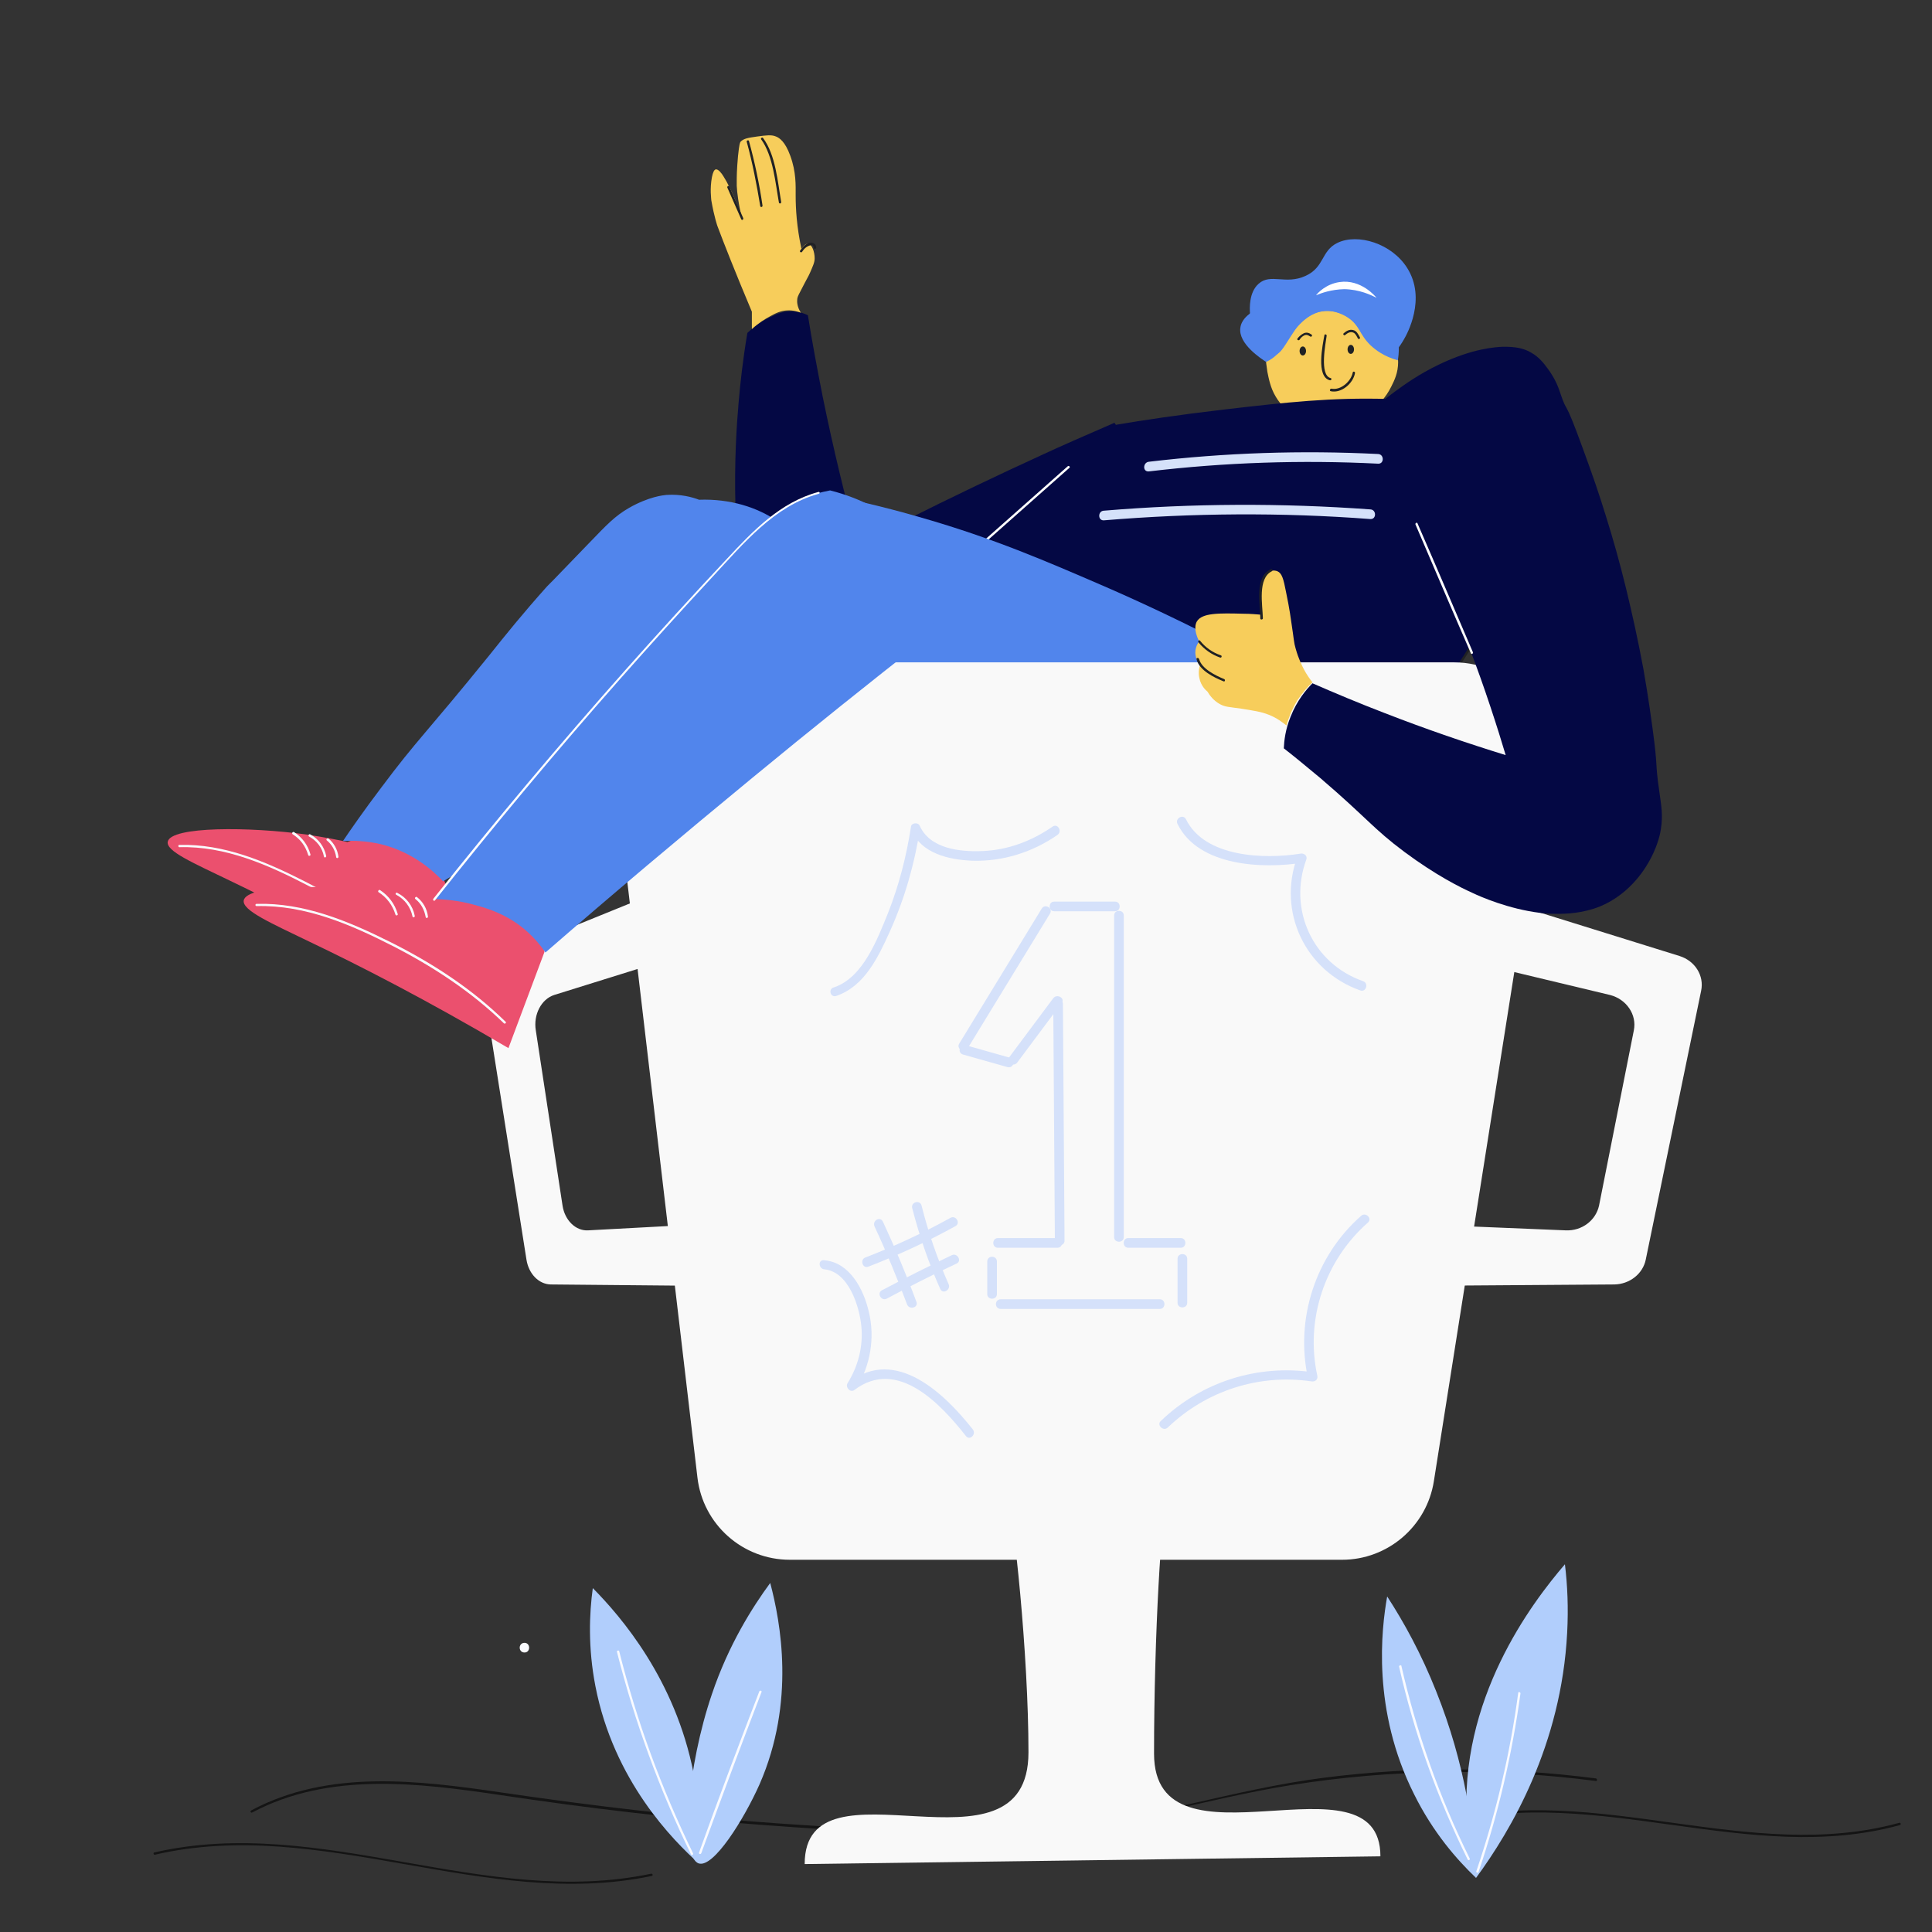 <?xml version="1.0" encoding="utf-8"?>
<!-- Generator: Adobe Illustrator 23.0.3, SVG Export Plug-In . SVG Version: 6.00 Build 0)  -->
<svg version="1.1" xmlns="http://www.w3.org/2000/svg" xmlns:xlink="http://www.w3.org/1999/xlink" x="0px" y="0px"
	 viewBox="0 0 600 600" style="enable-background:new 0 0 600 600;" xml:space="preserve">
<rect x="0" y="0" width="600" height="600" fill="#333333" stroke="none"/>
<style type="text/css">
	.st0{fill:#141414;}
	.st1{fill:#B1CEFC;}
	.st2{fill:#FAFBFF;}
	.st3{fill:#5185EC;}
	.st4{fill:#F7CD5B;}
	.st5{fill:none;}
	.st6{fill:#202124;}
	.st7{fill:#FFFFFF;}
	.st8{fill:#040844;}
	.st9{fill:#D5E1FA;}
	.st10{fill:#F9F9F9;}
	.st11{fill:#EB506E;}
</style>
<g id="background">
	<g id="ground">
		<g>
			<g>
				<path class="st0" d="M78.3,562.9c23.9-12.7,51.6-9.2,77.3-5.4c26.7,4,53.5,7.2,80.5,9.2c28,2.1,56.6,3.8,84.7,2.2
					c27.2-1.5,53.2-10.2,80-14.5c31.4-5,63.3-5.4,94.8-1.3c0.5,0.1,0.5-0.7,0-0.8c-28-3.6-56.5-3.8-84.5-0.2
					c-28.1,3.6-55.2,13-83.4,15.5c-28.3,2.5-57.4,0.6-85.7-1.3c-28.9-2-57.5-5.4-86.1-9.6c-25.9-3.8-53.8-7.3-77.8,5.5
					C77.5,562.5,77.9,563.1,78.3,562.9L78.3,562.9z"/>
			</g>
		</g>
		<g>
			<g>
				<path class="st0" d="M449.4,566.2c46.6-12,94.1,13.4,140.6,0.6c0.5-0.1,0.3-0.9-0.2-0.7c-46.5,12.8-94-12.6-140.6-0.6
					C448.7,565.6,448.9,566.3,449.4,566.2L449.4,566.2z"/>
			</g>
		</g>
		<g>
			<g>
				<path class="st0" d="M48.1,576c51.6-12,102.6,17.4,154.3,6.6c0.5-0.1,0.3-0.8-0.2-0.7c-51.7,10.9-102.6-18.5-154.3-6.6
					C47.5,575.3,47.7,576.1,48.1,576L48.1,576z"/>
			</g>
		</g>
	</g>
	<g id="plants">
		<path class="st1" d="M458.4,583.2c-1.4-5.2-2.4-10.9-2.8-16.9c-2.7-38.5,20.1-68.5,30.4-80.5c0.8,6.5,1.1,13.6,0.7,21.2
			C484.9,542,469.2,568.5,458.4,583.2z"/>
		<path class="st1" d="M458.4,583.2c-6-5.7-13.4-14.2-19.2-25.9c-13.2-26.2-10.2-51.4-8.4-61.5c5.2,8,10.6,17.8,15.2,29.4
			C455.1,547.9,457.8,568.4,458.4,583.2z"/>
		<path class="st1" d="M184.1,493.2c-1.1,8-1.5,18.5,0.8,30.4c5.7,29.5,24.2,48,32.1,55.1c0.6-7.8,0.4-17.4-1.6-28
			C209.7,521.6,192.9,502.1,184.1,493.2z"/>
		<path class="st1" d="M217,578.7c-5.8-1.9-3.6-30,4.1-52.6c5.2-15.4,12.6-27,18.1-34.5c3.2,12.1,7.9,36.9-3.3,62.5
			C231.1,564.9,221.6,580.2,217,578.7z"/>
		<g>
			<g>
				<path class="st2" d="M162.9,513.2c1.9,0,1.9-3,0-3C160.9,510.2,160.9,513.2,162.9,513.2L162.9,513.2z"/>
			</g>
		</g>
		<g>
			<g>
				<path class="st2" d="M191.6,513c5.5,21.7,13.2,42.8,23,62.9c0.2,0.4,0.9,0.1,0.6-0.4c-9.8-20.1-17.5-41.1-22.9-62.7
					C192.2,512.4,191.5,512.6,191.6,513L191.6,513z"/>
			</g>
		</g>
		<g>
			<g>
				<path class="st2" d="M217.8,575.5c6.1-16.7,12.3-33.4,18.7-50c0.2-0.5-0.6-0.6-0.7-0.2c-6.4,16.6-12.7,33.3-18.7,50
					C216.9,575.8,217.6,576,217.8,575.5L217.8,575.5z"/>
			</g>
		</g>
		<g>
			<g>
				<path class="st2" d="M434.5,517.6c4.7,20.8,11.9,40.8,21.3,59.9c0.2,0.4,0.9,0.1,0.6-0.4c-9.4-19-16.5-39.1-21.2-59.8
					C435.2,517,434.4,517.2,434.5,517.6L434.5,517.6z"/>
			</g>
		</g>
		<g>
			<g>
				<path class="st2" d="M471.5,525.7c-2.5,18.9-6.9,37.4-13,55.4c-0.2,0.5,0.6,0.7,0.7,0.2c6.1-18,10.4-36.5,13-55.4
					C472.2,525.5,471.5,525.3,471.5,525.7L471.5,525.7z"/>
			</g>
		</g>
	</g>
</g>
<g id="body_2">
	<g id="head">
		<path class="st3" d="M436,105.4c-5.3,9.4-16.5,14.7-26.9,12.9c-11.4-1.9-20.3-11.7-20.9-20.9c-0.1-1.5-0.4-6.6,2.7-9.3
			c3.7-3.3,8.4,0.4,14.5-2.4c6-2.7,4.8-7.8,10-10.3c6.3-3,16.8,0.2,21.6,7.8C443.1,92.8,436.9,103.9,436,105.4z"/>
		<path class="st4" d="M393.1,110.8c0,1.2,0.2,2.8,0.5,4.7c0.4,1.9,0.9,4.9,2.6,7.7c3.2,5.5,9,7.5,10.5,8c4.4,1.4,8.1,0.7,9.8,0.4
			c5.7-1,9.4-4,10.5-5c0.8-0.7,3.3-2.9,5.1-6.6c0.9-1.8,2.1-4.2,2.1-7.5c0-1.6-0.3-3-0.6-3.9c-0.8,0.3-2.2,0.6-3.8,0.2
			c-1.5-0.3-2.5-1.1-3.1-1.6c-4.4-3.5-4.9-6.9-8.6-9c-0.6-0.4-3.7-2.1-7.5-1.5c-3.5,0.5-5.8,2.7-6.6,3.5c-1.1,1-2.2,2.8-4.5,6.4
			c-1.2,1.8-2.1,3.3-3.9,3.9C394.7,110.9,393.8,110.9,393.1,110.8z"/>
		<g>
			<path class="st5" d="M434.2,112.5c-0.5,5.3-2.9,10.3-7.2,14.1c-5.2,4.5-12.5,6.4-19.2,4.9c-8.5-1.9-13.3-8.5-14.2-16"/>
		</g>
		<g>
			<path class="st5" d="M393.1,110.8c0.2-2.7,0.9-5.5,2.1-8.1c2-4.5,5.5-8.3,9.6-10.6c2.4-1.3,4.9-2.1,7.5-2.5
				c4.8-0.7,10,0,13.9,3.1c1.9,1.5,3,3.1,3.8,4.4c2.9,4.5,3.5,9,3.6,11.4"/>
		</g>
		<g>
			<g>
				<path class="st6" d="M411.3,104.1c-0.5,2.9-2.7,12.9,1.7,14c0.5,0.1,0.7-0.6,0.2-0.7c-3.5-0.9-1.5-10.8-1.2-13.1
					C412.1,103.9,411.4,103.6,411.3,104.1L411.3,104.1z"/>
			</g>
		</g>
		<g>
			<g>
				<path class="st6" d="M413.3,121.5c3.3,0.7,6.9-2.4,7.5-5.6c0.1-0.5-0.6-0.7-0.7-0.2c-0.5,2.7-3.7,5.6-6.6,5
					C413,120.7,412.8,121.4,413.3,121.5L413.3,121.5z"/>
			</g>
		</g>
		<ellipse class="st6" cx="404.6" cy="109" rx="1" ry="1.4"/>
		<ellipse class="st6" cx="419.5" cy="108.5" rx="1" ry="1.4"/>
		<g>
			<g>
				<path class="st6" d="M403.6,105.5c0.3-0.5,0.7-0.9,1.2-1.2c0.8-0.5,1.3-0.3,2.1,0.2c0.4,0.3,0.8-0.4,0.4-0.6
					c-0.7-0.5-1.5-0.8-2.4-0.4c-0.8,0.4-1.5,1-2,1.7C402.7,105.5,403.3,105.9,403.6,105.5L403.6,105.5z"/>
			</g>
		</g>
		<g>
			<g>
				<path class="st6" d="M417.8,104c0.7-0.6,1.6-1.1,2.5-0.7c0.7,0.3,1,1.1,1.4,1.8c0.2,0.4,0.9,0.1,0.6-0.4c-0.5-0.9-1-2-2.1-2.2
					c-1.1-0.3-2.1,0.3-2.9,1C416.9,103.8,417.5,104.4,417.8,104L417.8,104z"/>
			</g>
		</g>
		<g>
			<g>
				<path class="st7" d="M397,100.3c8.1-13,26.5-12.7,34.2,0.5c0.2,0.4,0.9,0,0.6-0.4c-8-13.7-27.1-14-35.5-0.5
					C396.1,100.3,396.8,100.7,397,100.3L397,100.3z"/>
			</g>
		</g>
		<path class="st3" d="M393.2,112.4c-1.5-1-8.7-5.6-8-10.6c0.7-5.6,10.9-8.4,16.7-10c5.3-1.5,12.1-2.1,12.8-2.1
			c1.3-0.1,1.8-0.1,2.1-0.1c1.9,0.1,7,0.3,11.3,3.9c0.1,0,0.1,0.1,0.2,0.2c3,2.6,4.2,5.7,4.7,6.9c2,4.9,1.4,9.7,1.1,11.3
			c-4.3-1.2-6.9-3.2-8.5-4.7c-3.5-3.4-3.3-6.1-6.9-8.5c-0.6-0.4-4.2-2.8-8.3-2c-6,1.1-10.2,8.4-10.7,9.2c-0.4,0.7-1.2,2.2-2.7,3.7
			C395.8,111,394.3,111.9,393.2,112.4z"/>
		<path class="st7" d="M408.7,91.7c0.7-0.9,3.2-3.5,7.3-4.1c6.7-1,11.3,4.6,11.5,4.9c-1.7-0.9-5.3-2.6-10-2.7
			C413.4,89.9,410.4,91,408.7,91.7z"/>
	</g>
	<g id="hand_right">
		<path class="st8" d="M232.1,103.4c2.6-2.5,5.1-4,6.9-4.8c2.2-1.1,4.3-2.1,7.2-1.9c2,0.1,3.7,0.7,4.7,1.2
			c1.3,8.2,2.9,16.7,4.6,25.3c3.3,16.2,7,31.5,11,45.9c3.3-1.7,7.9-4.1,13.5-6.9c16.3-8.2,30.9-15.1,43.1-20.7
			c6-2.8,13.8-6.2,23-10.2c5.5,7.5,6.7,13.8,7,17.7c1.9,26.9-34.2,52.1-61.2,56.5c-8.5,1.4-18.1,1-18.9,1c-16.1-0.6-27.3-5-29.9-6
			c-4-1.6-7.1-3.2-9.4-4.5c-1.3-4.6-2.8-11-3.9-18.7c-1-7.5-1.2-13-1.4-20c-0.4-14.1,0.4-25.6,1-32.5
			C229.9,119,230.7,111.7,232.1,103.4z"/>
		<path class="st4" d="M224.7,54.8c-0.6-1-1.6-2.3-2.4-2.2c-0.5,0.1-0.9,0.9-1.2,2.4c-0.7,3.7-0.2,6.8-0.2,7.2c0.9,5.2,1.9,8,1.9,8
			c1.9,5.1,5.6,14.5,10.7,26.6c0,1.8,0,3.6,0,5.4c2.2-2,4.2-3.2,5.7-4c1.8-1,3.3-1.7,5.3-1.8c1.8-0.1,3.3,0.4,4.2,0.7
			c-1.2-1.9-1.2-3.4-1.1-4.3c0.1-0.8,0.4-1.2,2.2-4.7c1.4-2.6,1.6-3,1.8-3.5c0.9-2.1,1.4-3.1,1.4-4.4c0-1.9-0.8-4.4-2.1-4.5
			c-0.2,0-1,0-2,1.6c-1.5-6.9-1.8-12.6-1.8-16.6c0-3,0.2-7.3-1.7-12.4c-1.6-4.4-3.4-5.5-4.4-5.9c-1.4-0.6-2.9-0.4-5.9,0
			c-2.8,0.4-4.1,0.6-5.1,1.6c-0.2,0.3-0.4,0.6-0.8,4.4c-0.4,4.4-0.4,6.6-0.4,8c0,0,0,0.7,0,1.3c0.1,2,0.5,5.6,1.8,10.9
			C229.4,64.4,227.1,58.6,224.7,54.8z"/>
		<g>
			<g>
				<path class="st6" d="M249.1,78.2c0.4-0.6,0.8-1.1,1.4-1.5c0.6-0.4,2.2-1.1,2.2,0.2c0,0.5,0.8,0.5,0.8,0c0-1.1-1-1.7-2-1.5
					c-1.3,0.2-2.3,1.4-3,2.4C248.2,78.2,248.8,78.6,249.1,78.2L249.1,78.2z"/>
			</g>
		</g>
		<g>
			<path class="st5" d="M253.5,79.5c-0.5,3.1-1.7,6.1-3.4,8.7c-1.1,1.8-2.6,3.7-2.2,5.8"/>
		</g>
		<g>
			<path class="st5" d="M233,95.6c-2.3-5.3-4.5-10.6-6.7-16c-2.2-5.6-4.3-11.3-5.3-17.3c-0.6-3.5-0.6-7.4,1.6-10.1
				c0.9,0.6,1.6,1.6,2,2.6"/>
		</g>
		<g>
			<g>
				<path class="st6" d="M225.9,58.3c1.4,3.3,2.9,6.5,4.3,9.8c0.2,0.4,0.8,0.1,0.6-0.4c-1.4-3.3-2.9-6.5-4.3-9.8
					C226.3,57.5,225.7,57.9,225.9,58.3L225.9,58.3z"/>
			</g>
		</g>
		<g>
			<path class="st5" d="M230.6,64.7c-0.6-5-0.9-10.1-0.9-15.1c0-2.2,0.1-4.4,1.1-6.3"/>
		</g>
		<g>
			<g>
				<path class="st6" d="M231.9,44c1.8,6.6,3.1,13.3,4.2,20c0.1,0.5,0.8,0.3,0.7-0.2c-1-6.8-2.4-13.4-4.2-20
					C232.5,43.4,231.8,43.6,231.9,44L231.9,44z"/>
			</g>
		</g>
		<g>
			<g>
				<path class="st6" d="M236.4,43.3c3.7,5.1,4.4,13.5,5.5,19.6c0.1,0.5,0.8,0.3,0.7-0.2c-1.1-6.3-1.7-14.5-5.6-19.8
					C236.8,42.5,236.1,42.9,236.4,43.3L236.4,43.3z"/>
			</g>
		</g>
		<g>
			<path class="st5" d="M245.7,48.4c0.8,4.1,1.4,8.3,1.7,12.4"/>
		</g>
		<g>
			<path class="st5" d="M346.1,131.3c-27,11.6-53.6,24.2-79.7,37.8"/>
		</g>
		<g>
			<path class="st5" d="M266.2,168.9c-6.3-23.4-11.4-47.1-15.3-71.1"/>
		</g>
		<g>
			<path class="st5" d="M233.7,102.3c2.2-1.7,4.5-3.5,7-4.6c2.6-1.1,5.6-1.5,8.2-0.4"/>
		</g>
		<g>
			<path class="st5" d="M232,105.2c-4.3,25.7-4.8,52.1-1.4,77.9"/>
		</g>
		<g>
			<g>
				<path class="st6" d="M235.3,197.3c28.8,14.8,61.9,10.5,91.1-0.7c0.4-0.2,0.3-0.9-0.2-0.7c-29,11.2-61.9,15.5-90.5,0.8
					C235.3,196.4,234.9,197.1,235.3,197.3L235.3,197.3z"/>
			</g>
		</g>
	</g>
	<g id="torso">
		<path class="st8" d="M281.7,189.4c11.2-9.9,34.7-30.7,45.9-40.6c2.3-2,16.9-14.9,19.1-16.9c8.2-1.4,19.6-3.1,33.3-4.7
			c19.7-2.3,33.6-3.8,50.9-3.3c11.2,0.3,26.7,1.6,45.2,5.7c0.2,5.9,0.1,14-1.5,23.6c-0.9,5.8-4.4,24.9-17.1,46.5
			c-3.6,6.1-9.5,16-18.6,24.6c-30.6,29-76.2,23.6-78.4,23.3C308.3,240.7,283.8,193.6,281.7,189.4z"/>
		<g>
			<g>
				<path class="st7" d="M282,189.7c16.7-14.8,33.4-29.6,50.1-44.4c0.4-0.3-0.2-0.8-0.5-0.5c-16.7,14.8-33.4,29.6-50.1,44.4
					C281.1,189.4,281.6,190,282,189.7L282,189.7z"/>
			</g>
		</g>
		<g>
			<path class="st5" d="M346.7,131.9c36-5.4,72.6-10.8,108.8-6.5"/>
		</g>
		<g>
			<g>
				<path class="st6" d="M475.1,147.3c-3.8,28.8-16.6,55.7-36.5,76.8c-0.3,0.4,0.2,0.9,0.5,0.5c20.1-21.3,32.9-48.4,36.8-77.4
					C475.9,146.8,475.2,146.8,475.1,147.3L475.1,147.3z"/>
			</g>
		</g>
		<g>
			<g>
				<path class="st9" d="M356.8,146.4c23.6-2.8,47.4-3.6,71.2-2.4c1.9,0.1,1.9-2.9,0-3c-23.8-1.2-47.6-0.4-71.2,2.4
					C354.9,143.6,354.8,146.6,356.8,146.4L356.8,146.4z"/>
			</g>
		</g>
		<g>
			<g>
				<path class="st9" d="M342.8,161.6c27.6-2.3,55.2-2.5,82.8-0.4c1.9,0.1,1.9-2.9,0-3c-27.6-2-55.3-1.9-82.8,0.4
					C340.9,158.7,340.9,161.7,342.8,161.6L342.8,161.6z"/>
			</g>
		</g>
	</g>
	<g id="leg">
		<path class="st3" d="M254.2,153.1c7.9,1.5,19.1,3.9,32.1,7.7c22.3,6.4,38.6,13.5,55.3,20.7c11.6,5,26.5,11.9,43.6,20.9
			c-1.2,4.8-3.1,10.1-6,15.4c-13.7,24.6-40.7,32.1-48.7,34.1c-5.1-2.8-13.1-7.1-23-12.1c-27.5-13.9-36.8-16.2-49.3-25.7
			c-6.6-5.1-15.7-13.3-24.3-26.6C240.7,176,247.4,164.6,254.2,153.1z"/>
		<g>
			<path class="st5" d="M259.7,153c40.7,11,80.3,26.3,117.8,45.6"/>
		</g>
		<g>
			<g>
				<path class="st6" d="M248.6,209.8c25.6,12.6,50.9,25.9,75.8,39.8c0.4,0.2,0.8-0.4,0.4-0.6c-24.9-13.9-50.2-27.2-75.8-39.8
					C248.6,208.9,248.2,209.6,248.6,209.8L248.6,209.8z"/>
			</g>
		</g>
	</g>
</g>
<g id="trophy_1_">
	<g id="trophy">
		<path class="st10" d="M428.7,576.5l-178.8,2.4c0-35.1,69.5,7.1,69.5-34.7c0-30.5-4.6-73.9-6.6-79.4c17.6,0,32.2,0,49.8,0
			c-1.9,3.8-4.2,43.3-4.2,79.8C358.4,583.4,428.7,542.8,428.7,576.5z"/>
		<path class="st10" d="M198,279.6l-42.6,17.3c-3.7,1.5-5.9,6.1-5.1,10.8l13.2,83.5c0.7,4.4,3.8,7.6,7.5,7.7l43.5,0.4
			c4.6,0,8.1-4.8,7.7-10.4l0,0c-0.4-5-3.9-8.7-8-8.5l-31.6,1.7c-3.8,0.2-7.2-3.1-7.9-7.7l-8.3-54.4c-0.8-4.9,1.7-9.7,5.7-11
			l30.8-9.6c4.5-1.4,7-7.4,5.2-12.7l-0.5-1.6C206,280.5,201.8,278.1,198,279.6z"/>
		<path class="st10" d="M466,279.6l55.6,17.3c4.8,1.5,7.7,6.1,6.7,10.8l-17.2,83.5c-0.9,4.4-5,7.6-9.7,7.7l-56.7,0.4
			c-5.9,0-10.6-4.8-10-10.4l0,0c0.5-5,5.1-8.7,10.4-8.5l41.2,1.7c5,0.2,9.3-3.1,10.3-7.7l10.8-54.4c1-4.9-2.3-9.7-7.4-11l-40.1-9.6
			c-5.9-1.4-9.1-7.4-6.8-12.7l0.7-1.6C455.6,280.5,461,278.1,466,279.6z"/>
		<path class="st10" d="M416.8,484.4H245.3c-14.7,0-27-11-28.7-25.5L190.6,238c-2-17.2,11.4-32.3,28.7-32.3h232.3
			c17.8,0,31.3,15.9,28.6,33.4L445.3,460C443.1,474,431,484.4,416.8,484.4z"/>
	</g>
	<g id="_x31_">
		<g>
			<g>
				<path class="st9" d="M299.1,327.5c4.6,1.3,9.2,2.6,13.8,3.9c1.9,0.5,2.7-2.4,0.8-2.9c-4.6-1.3-9.2-2.6-13.8-3.9
					C298,324.1,297.2,327,299.1,327.5L299.1,327.5z"/>
			</g>
		</g>
		<g>
			<g>
				<path class="st9" d="M315.9,330c4.6-6.2,9.2-12.3,13.8-18.5c1.2-1.5-1.4-3-2.6-1.5c-4.6,6.2-9.2,12.3-13.8,18.5
					C312.1,330,314.7,331.5,315.9,330L315.9,330z"/>
			</g>
		</g>
		<g>
			<g>
				<path class="st9" d="M327.1,311.8c0.2,24.5,0.3,49,0.5,73.5c0,1.9,3,1.9,3,0c-0.2-24.5-0.3-49-0.5-73.5
					C330.1,309.9,327.1,309.9,327.1,311.8L327.1,311.8z"/>
			</g>
		</g>
		<g>
			<g>
				<path class="st9" d="M300.5,325.6c8.5-14,17.1-27.9,25.6-41.9c1-1.7-1.6-3.2-2.6-1.5c-8.5,14-17.1,27.9-25.6,41.9
					C296.9,325.7,299.5,327.3,300.5,325.6L300.5,325.6z"/>
			</g>
		</g>
		<g>
			<g>
				<path class="st9" d="M327.4,283c6.3,0,12.6,0,18.9,0c1.9,0,1.9-3,0-3c-6.3,0-12.6,0-18.9,0C325.5,280,325.5,283,327.4,283
					L327.4,283z"/>
			</g>
		</g>
		<g>
			<g>
				<path class="st9" d="M346,284.3c0,33.3,0,66.6,0,99.9c0,1.9,3,1.9,3,0c0-33.3,0-66.6,0-99.9C349,282.4,346,282.4,346,284.3
					L346,284.3z"/>
			</g>
		</g>
		<g>
			<g>
				<path class="st9" d="M328.4,384.5c-6.2,0-12.3,0-18.5,0c-1.9,0-1.9,3,0,3c6.2,0,12.3,0,18.5,0
					C330.3,387.5,330.3,384.5,328.4,384.5L328.4,384.5z"/>
			</g>
		</g>
		<g>
			<g>
				<path class="st9" d="M306.6,391.8c0,3.4,0,6.8,0,10.1c0,1.9,3,1.9,3,0c0-3.4,0-6.8,0-10.1C309.6,389.8,306.6,389.8,306.6,391.8
					L306.6,391.8z"/>
			</g>
		</g>
		<g>
			<g>
				<path class="st9" d="M310.8,406.5c16.5,0,32.9,0,49.4,0c1.9,0,1.9-3,0-3c-16.5,0-32.9,0-49.4,0
					C308.8,403.5,308.8,406.5,310.8,406.5L310.8,406.5z"/>
			</g>
		</g>
		<g>
			<g>
				<path class="st9" d="M350.4,387.5c5.4,0,10.9,0,16.3,0c1.9,0,1.9-3,0-3c-5.4,0-10.9,0-16.3,0
					C348.5,384.5,348.5,387.5,350.4,387.5L350.4,387.5z"/>
			</g>
		</g>
		<g>
			<g>
				<path class="st9" d="M365.7,390.9c0,4.6,0,9.1,0,13.7c0,1.9,3,1.9,3,0c0-4.6,0-9.1,0-13.7C368.7,389,365.7,389,365.7,390.9
					L365.7,390.9z"/>
			</g>
		</g>
		<g>
			<g>
				<path class="st9" d="M259.7,309.3c8.8-3,13-12,16.6-19.9c4.6-10.2,7.7-20.9,9.4-32c-0.9,0.1-1.8,0.2-2.7,0.4
					c3.2,7.3,11.7,9.2,18.9,9.5c9.5,0.3,18.7-2.6,26.5-8c1.6-1.1,0.1-3.7-1.5-2.6c-6.5,4.5-13.9,7.3-21.8,7.6
					c-7,0.3-16.3-0.7-19.5-7.9c-0.5-1.1-2.6-0.9-2.7,0.4c-1.4,9.1-3.7,18.1-7.1,26.7c-3.3,8.1-7.7,20-16.7,23.1
					C257.1,307,257.8,309.9,259.7,309.3L259.7,309.3z"/>
			</g>
		</g>
		<g>
			<g>
				<path class="st9" d="M362.7,443.3c11.9-11.4,28.3-16.7,44.6-14.3c1.1,0.2,2.1-0.6,1.8-1.8c-3.8-17.4,2.3-35.7,15.7-47.5
					c1.5-1.3-0.7-3.4-2.1-2.1c-14.2,12.5-20.5,32-16.5,50.4c0.6-0.6,1.2-1.2,1.8-1.8c-17.4-2.6-34.8,2.9-47.5,15.1
					C359.1,442.5,361.3,444.7,362.7,443.3L362.7,443.3z"/>
			</g>
		</g>
		<g>
			<g>
				<path class="st9" d="M365.7,255.9c6.5,13.2,26.5,14,39,12c-0.6-0.6-1.2-1.2-1.8-1.8c-6.3,17.1,2.5,35.5,19.6,41.5
					c1.8,0.6,2.6-2.3,0.8-2.9c-15.7-5.5-23.3-22.3-17.6-37.8c0.4-1.2-0.8-2-1.8-1.8c-11.2,1.8-29.8,1.2-35.6-10.7
					C367.4,252.7,364.8,254.2,365.7,255.9L365.7,255.9z"/>
			</g>
		</g>
		<g>
			<g>
				<path class="st9" d="M256,394.2c7.5,0.7,10.9,11.4,11.5,17.7c0.6,6.3-1,12.4-4.3,17.7c-0.7,1.2,0.8,3,2.1,2.1
					c13.4-10.2,26.9,4.4,34.7,14.3c1.2,1.5,3.3-0.6,2.1-2.1c-8.6-10.9-23.8-25.8-38.3-14.7c0.7,0.7,1.4,1.4,2.1,2.1
					c4.4-7.2,5.9-15.8,3.9-24c-1.6-6.9-5.9-15.2-13.7-15.9C254,391,254.1,394,256,394.2L256,394.2z"/>
			</g>
		</g>
		<g>
			<g>
				<path class="st9" d="M271.6,380.9c3.7,7.9,7,16,10.1,24.2c0.7,1.8,3.6,1,2.9-0.8c-3.1-8.4-6.6-16.7-10.4-24.9
					C273.3,377.6,270.8,379.1,271.6,380.9L271.6,380.9z"/>
			</g>
		</g>
		<g>
			<g>
				<path class="st9" d="M283.3,375.2c2.2,8.6,5.1,17,8.7,25.1c0.8,1.8,3.4,0.2,2.6-1.5c-3.5-7.9-6.3-16-8.4-24.4
					C285.7,372.5,282.8,373.3,283.3,375.2L283.3,375.2z"/>
			</g>
		</g>
		<g>
			<g>
				<path class="st9" d="M269.6,393.4c9.3-3.6,18.4-7.8,27.1-12.6c1.7-0.9,0.2-3.5-1.5-2.6c-8.5,4.7-17.3,8.8-26.4,12.3
					C267,391.1,267.8,394,269.6,393.4L269.6,393.4z"/>
			</g>
		</g>
		<g>
			<g>
				<path class="st9" d="M275.4,403.3c7.1-3.8,14.4-7.5,21.7-10.9c1.7-0.8,0.2-3.4-1.5-2.6c-7.3,3.5-14.5,7.1-21.7,10.9
					C272.2,401.6,273.7,404.2,275.4,403.3L275.4,403.3z"/>
			</g>
		</g>
	</g>
</g>
<g id="body_1">
	<g id="leg_right">
		<path class="st11" d="M107.9,261.5c-3-0.7-7.3-1.5-12.5-2.3c-17.9-2.5-42.4-2.6-43.3,2.2c-0.6,2.9,7.7,6.5,19.1,12
			c14,6.7,33.7,16.8,57.3,30.7c3.5-9.3,6.9-18.6,10.4-27.9c-0.6-2.1-2.5-8.2-8.4-12.5C120.6,256.6,108.8,261.1,107.9,261.5z"/>
		<g>
			<g>
				<path class="st2" d="M55.7,263.1c14.3-0.4,27.6,5.5,40.1,12c11.4,5.9,22,13,31.1,22c0.3,0.3,0.9-0.2,0.5-0.5
					c-9.6-9.4-20.8-16.8-32.8-22.9c-12.2-6.2-25.1-11.7-39-11.3C55.3,262.4,55.3,263.1,55.7,263.1L55.7,263.1z"/>
			</g>
		</g>
		<g>
			<g>
				<path class="st2" d="M90.9,259.1c2.4,1.5,4,3.7,4.8,6.4c0.1,0.5,0.9,0.3,0.7-0.2c-0.8-2.9-2.6-5.3-5.1-6.9
					C90.9,258.2,90.5,258.8,90.9,259.1L90.9,259.1z"/>
			</g>
		</g>
		<g>
			<g>
				<path class="st2" d="M96,259.8c2.4,1.3,4.1,3.5,4.6,6.2c0.1,0.5,0.8,0.3,0.7-0.2c-0.6-2.9-2.4-5.3-5-6.7
					C95.9,258.9,95.6,259.6,96,259.8L96,259.8z"/>
			</g>
		</g>
		<g>
			<g>
				<path class="st2" d="M101.5,261c1.6,1.3,2.6,3.1,2.9,5.2c0.1,0.5,0.8,0.3,0.7-0.2c-0.3-2.2-1.4-4.2-3.1-5.6
					C101.7,260.2,101.1,260.7,101.5,261L101.5,261z"/>
			</g>
		</g>
		<path class="st3" d="M106.5,261.2c3.1-0.2,7.2-0.1,11.9,1c10,2.5,16.4,8.5,19.2,11.5c3.9-2.3,7.8-4.6,11.7-7.1
			c21.6-13.5,36.2-25.2,43.5-30.9c11.7-9.1,29.1-21.7,53.1-36.1c1.9-2.3,8.6-10.6,7.1-20.6c-1.9-13.1-16.7-24.5-35.9-23.8
			c-2.1-0.8-5.7-1.8-10.1-1.5c-1,0.1-5.4,0.5-11.6,4c-4.5,2.6-6.9,5.2-12.6,11.1c-13.1,13.6-11.7,12.1-12.9,13.3
			c-7.6,8.5-12.5,14.6-18.1,21.6c-19.6,24.2-22.2,25.9-33.4,40.9C113.1,251.6,109,257.5,106.5,261.2z"/>
		<g>
			<path class="st5" d="M107.1,259.4c14.7-18.3,29.4-36.7,44.1-55c7.6-9.4,15.2-18.9,23.5-27.7c5.5-5.8,11.3-11.3,17.4-16.5
				c2.7-2.3,5.6-4.6,9-5.7c5.1-1.7,10.7-0.5,15.9,0.7"/>
		</g>
		<g>
			<g>
				<path class="st6" d="M139.6,274.2c34.2-25,68.9-49.3,104.2-72.9c0.4-0.3,0-0.9-0.4-0.6c-35.2,23.6-70,47.9-104.2,72.9
					C138.8,273.8,139.2,274.5,139.6,274.2L139.6,274.2z"/>
			</g>
		</g>
		<g>
			<path class="st5" d="M106.5,261.2c4-0.2,8,0,11.9,1c4.9,1.3,9.2,3.9,13.6,6.5c2.2,1.3,4.5,2.7,5.7,5"/>
		</g>
	</g>
	<g id="leg_left">
		<path class="st11" d="M135.9,279.7c-3.2-0.7-7.9-1.7-13.5-2.4c-19.3-2.7-45.6-2.8-46.7,2.3c-0.6,3.1,8.3,7,20.5,12.9
			c15.1,7.2,36.3,18,61.7,33c3.7-10,7.5-19.9,11.2-29.9c-0.6-2.3-2.7-8.8-9.1-13.4C149.5,274.5,136.9,279.3,135.9,279.7z"/>
		<g>
			<g>
				<path class="st2" d="M79.7,281.4c15.2-0.4,29.4,5.8,42.7,12.6c12.4,6.4,24.1,14.1,34.1,23.8c0.3,0.3,0.9-0.2,0.5-0.5
					c-10.4-10.2-22.7-18.2-35.7-24.7c-13-6.5-26.8-12.3-41.6-11.9C79.2,280.7,79.2,281.4,79.7,281.4L79.7,281.4z"/>
			</g>
		</g>
		<g>
			<g>
				<path class="st2" d="M117.6,277.1c2.5,1.6,4.3,4,5.2,6.9c0.1,0.5,0.9,0.3,0.7-0.2c-0.9-3.1-2.8-5.6-5.5-7.4
					C117.6,276.2,117.2,276.9,117.6,277.1L117.6,277.1z"/>
			</g>
		</g>
		<g>
			<g>
				<path class="st2" d="M123.1,277.9c2.6,1.4,4.4,3.8,5,6.7c0.1,0.5,0.8,0.3,0.7-0.2c-0.6-3.1-2.6-5.7-5.4-7.1
					C123,277,122.6,277.7,123.1,277.9L123.1,277.9z"/>
			</g>
		</g>
		<g>
			<g>
				<path class="st2" d="M129,279.2c1.8,1.4,2.8,3.4,3.2,5.6c0.1,0.5,0.8,0.3,0.7-0.2c-0.3-2.4-1.5-4.5-3.4-6
					C129.2,278.3,128.6,278.9,129,279.2L129,279.2z"/>
			</g>
		</g>
		<path class="st3" d="M257.8,152.3c-2.6,0.5-6.4,1.4-10.7,3.5c-5,2.5-8.3,5.4-9.8,6.7C216.1,182,201.8,200,201.8,200
			c-21.4,27.1-22.5,24.1-57.5,67.5c-4,4.9-7.2,9-9.4,11.7c3,0.1,7.4,0.4,12.4,1.8c3.3,0.9,7.5,2.1,12.2,5.1c2.5,1.6,6.4,4.6,9.9,9.7
			c20.7-18,42.1-36,64.2-54.2c18.2-15,36.3-29.5,54.2-43.5c3.3-6.1,3.6-11.1,3.4-14.1C290.4,170.1,277.1,157.2,257.8,152.3z"/>
		<g>
			<g>
				<path class="st7" d="M254.1,152.8c-11.8,3.2-20.2,12-28.3,20.7c-10.7,11.4-21.2,22.9-31.6,34.6c-20.5,23.1-40.4,46.8-59.6,71
					c-0.3,0.4,0.2,0.9,0.5,0.5c18.4-23.2,37.4-46,57-68.2c9.7-11,19.5-21.8,29.5-32.6c9.3-10,18.8-21.6,32.5-25.4
					C254.8,153.3,254.6,152.6,254.1,152.8L254.1,152.8z"/>
			</g>
		</g>
		<g>
			<path class="st5" d="M285.5,200.1c-39.1,30.5-77.4,61.9-115,94.3"/>
		</g>
		<g>
			<path class="st5" d="M136,280.4c1.9-0.9,4.1-0.7,6.1-0.4c10.6,1.6,21.3,6.5,27.1,15.5"/>
		</g>
	</g>
	<g id="hand">
		<path class="st4" d="M407.6,211.9c-0.8-1-1.8-2.4-2.7-4.1c-0.5-1-1.6-3.1-2.5-6.3c-0.6-2-0.5-2.6-1.4-8.5c0,0-0.5-3.9-1.6-9.1
			c-0.8-4.2-1.3-5.9-2.7-6.5c-1-0.4-2.2-0.2-3.1,0.3c-1,0.6-1.6,1.8-1.9,4.1c-0.3,2-0.6,5.1,0,9.1c-1.4-0.1-3.3-0.3-5.5-0.3
			c-7.6-0.2-12.9-0.3-14.5,2.4c-0.4,0.7-1.1,2.5,0.7,6.2c-0.2,0.3-1.5,2-1.1,4.3c0.2,1.5,1,2.5,1.4,2.9c-0.2,0.7-0.7,2.3-0.2,4.3
			c0.5,2.3,1.9,3.6,2.5,4.1c0.7,1.2,1.9,2.8,3.9,3.9c1.7,0.9,2.6,0.8,6.7,1.4c3.7,0.6,6,0.9,8.5,1.9c2.5,1,4.3,2.4,5.4,3.3
			c0.6-2,1.6-4.8,3.4-7.8C404.6,215,406.2,213.2,407.6,211.9z"/>
		<path class="st8" d="M423.4,129.7c2.3-2.2,5.6-5,9.8-8.1c3.3-2.4,7.5-5.4,13.5-8.3c10.7-5.2,18-5.5,19.8-5.6
			c4.2-0.1,6.8,0.5,9,1.8c2.5,1.4,4,3.4,5.1,4.9c2.5,3.3,3.5,6.3,3.9,7.5c2.6,7.7,0.7-0.2,7.4,18.3c2.8,7.7,4.6,12.8,6.9,20.3
			c2.1,6.7,4.2,14.1,6.2,22.3c1.7,7,3.6,15.4,5.4,25.1c0.4,2.3,1.6,9.2,2.8,18.2c1.8,13.2,0.7,9.9,2.1,19.6
			c0.6,4.3,1.2,7.4,0.5,11.8c-0.1,0.9-0.8,4.6-3.1,9c-1.2,2.3-5.9,10.9-15.8,15c-5.5,2.2-10.7,2.3-13.2,2.3c-1.1,0-2.9,0-5.4-0.3
			c-9.8-1.2-18.5-5-21-6.2c-3.8-1.7-11.4-5.5-21.1-12.7c-9.8-7.3-11.6-10.5-26.2-23c-4.8-4-8.7-7.2-11.3-9.2
			c0.1-2.4,0.5-5.9,2.1-9.8c2-5.1,4.9-8.5,6.8-10.4c7.1,3.1,14.5,6.2,22.3,9.2c13.1,5.1,25.7,9.4,37.7,13.1
			c-1.1-3.7-2.7-8.9-4.8-15.2c-8.1-24.4-16.5-42.5-22.6-55.6C436.1,154.5,430.5,142.9,423.4,129.7z"/>
		<g>
			<path class="st5" d="M431.7,122.8c8.8-7.5,19.6-12.6,31-14.6c3-0.5,6.2-0.9,9.2-0.2c1.7,0.4,3.3,1.1,4.7,2.2
				c3.9,2.8,6,7.3,7.9,11.6c17.8,41.4,28.5,85.8,31.3,130.8"/>
		</g>
		<g>
			<g>
				<path class="st7" d="M439.6,162.9c5.7,13.3,11.4,26.7,17.2,40c0.2,0.4,0.8,0.1,0.6-0.4c-5.7-13.3-11.4-26.7-17.2-40
					C440.1,162.1,439.4,162.5,439.6,162.9L439.6,162.9z"/>
			</g>
		</g>
		<g>
			<path class="st5" d="M408.2,212c18.5,7.9,37.4,15,56.6,21.2"/>
		</g>
		<g>
			<path class="st5" d="M407.5,212.3c-5.4,4.4-8.5,11.5-8,18.4"/>
		</g>
		<g>
			<path class="st5" d="M400.8,232.4c4.3,4.3,8.6,8.5,13,12.7c15.7,14.9,32.7,29.4,53.4,35.8c6.2,1.9,12.6,3,19.1,2.6
				c6.4-0.4,12.9-2.5,18-6.4c2.4-1.9,4.6-4.2,6.2-6.8c2.5-3.9,4-8.5,5.2-13"/>
		</g>
		<g>
			<g>
				<path class="st6" d="M392.2,192c-0.1-4.2-1.7-12.4,2.8-14.6c0.4-0.2,0.1-0.9-0.4-0.6c-5.1,2.6-3.2,10.7-3.2,15.3
					C391.4,192.5,392.2,192.5,392.2,192L392.2,192z"/>
			</g>
		</g>
		<g>
			<path class="st5" d="M397.1,178.5c3,4.8,3.5,10.7,4.1,16.4c0.7,5.6,1.8,11.6,5.7,15.7"/>
		</g>
		<g>
			<path class="st5" d="M372.6,192.4c0.9-0.6,2.1-0.8,3.2-1c4.7-0.6,9.5-1.3,14.2-0.8"/>
		</g>
		<g>
			<g>
				<path class="st6" d="M372.2,199.5c1.8,2.2,4.1,3.8,6.7,4.7c0.5,0.2,0.7-0.6,0.2-0.7c-2.6-0.9-4.7-2.4-6.4-4.5
					C372.4,198.6,371.9,199.1,372.2,199.5L372.2,199.5z"/>
			</g>
		</g>
		<g>
			<g>
				<path class="st6" d="M371.6,204.8c0.9,3.4,5.4,5.6,8.4,6.8c0.4,0.2,0.6-0.5,0.2-0.7c-2.7-1.1-7-3.2-7.8-6.2
					C372.2,204.1,371.4,204.3,371.6,204.8L371.6,204.8z"/>
			</g>
		</g>
		<g>
			<path class="st5" d="M373.1,212.2c1.1,1.4,2.2,2.8,3.3,4.3c0.5,0.6,1,1.2,1.6,1.7c0.8,0.6,1.7,0.8,2.7,1c2.1,0.5,4.3,0.8,6.4,1"
				/>
		</g>
		<g>
			<path class="st5" d="M390.7,220.9c3.3,0.7,6.3,2.2,8.9,4.4"/>
		</g>
	</g>
</g>
</svg>
